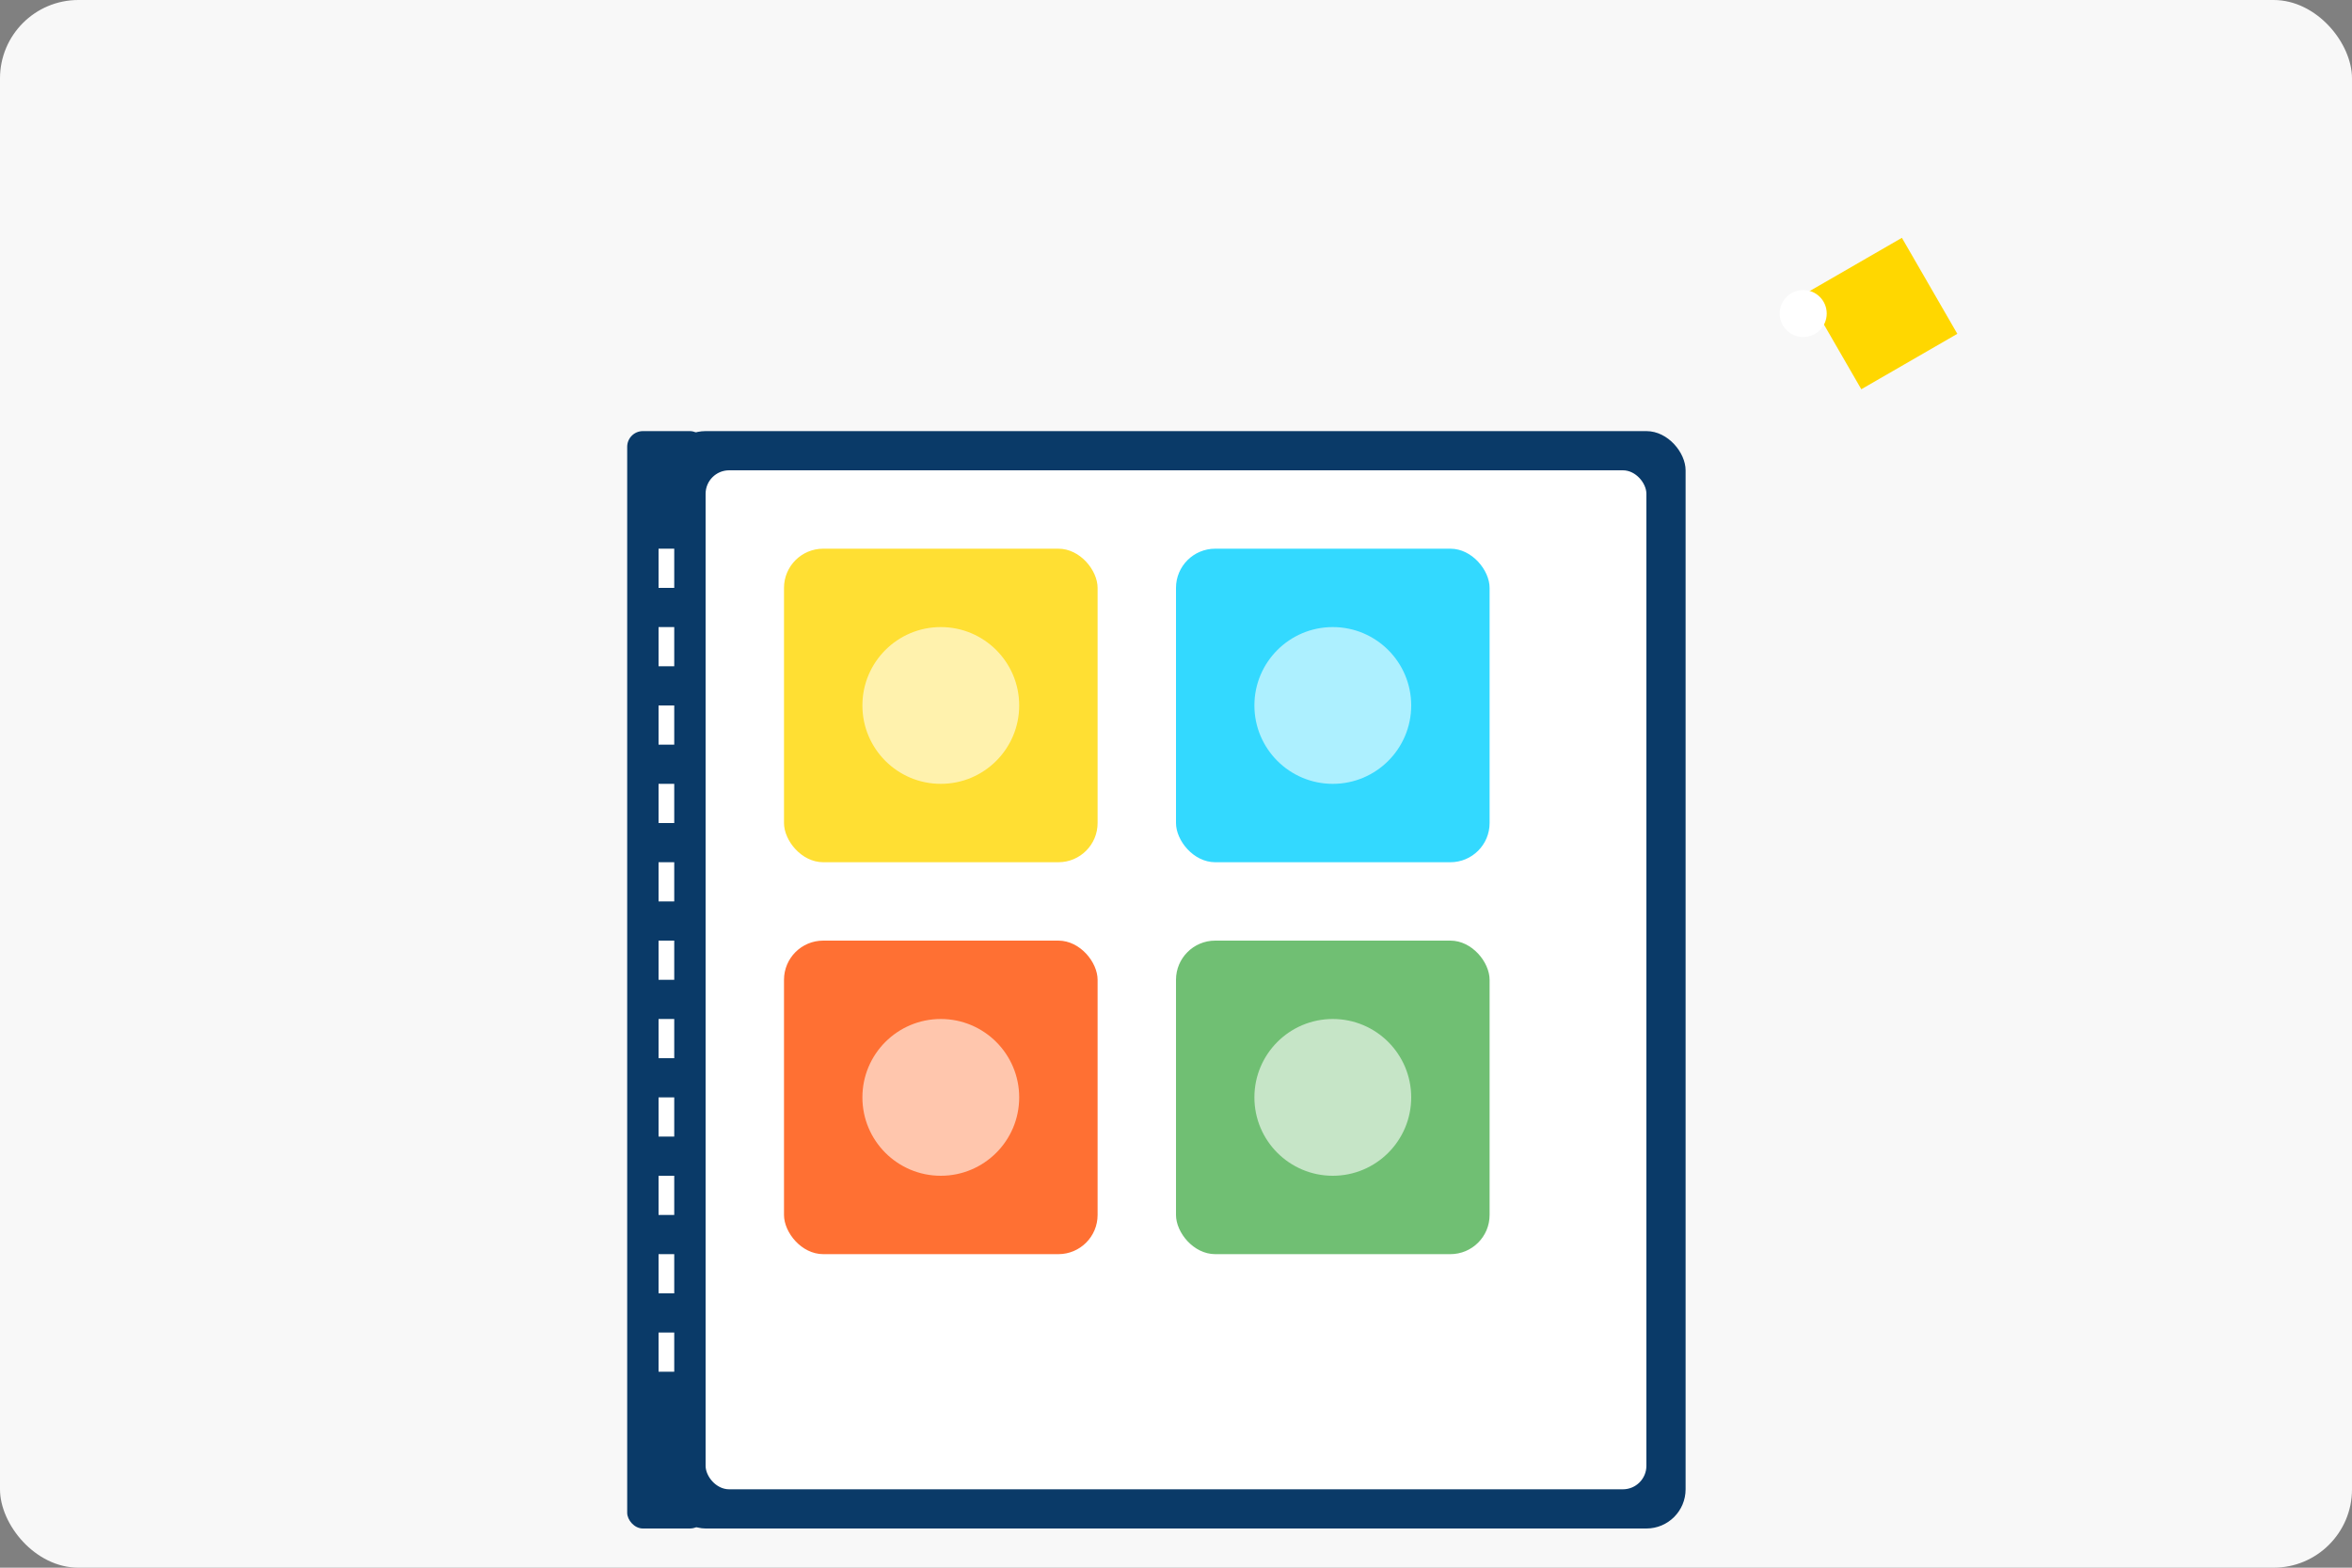 <?xml version="1.0" encoding="UTF-8"?>
<svg xmlns="http://www.w3.org/2000/svg" viewBox="0 0 300 200">
  <rect x="0" y="0" width="300" height="200" fill="#808080" stroke="none"/>
  <!-- Background -->
  <rect width="300" height="200" fill="#f8f8f8" rx="10" ry="10"/>
  
  <!-- Sticker Album -->
  <rect x="85" y="55" width="130" height="140" rx="5" ry="5" fill="#0A3A68"/>
  <rect x="90" y="60" width="120" height="130" rx="3" ry="3" fill="white"/>
  
  <!-- Stickers -->
  <rect x="100" y="70" width="40" height="40" rx="5" ry="5" fill="#FFD700" opacity="0.8"/>
  <rect x="150" y="70" width="40" height="40" rx="5" ry="5" fill="#00CFFF" opacity="0.8"/>
  <rect x="100" y="120" width="40" height="40" rx="5" ry="5" fill="#FF4C00" opacity="0.8"/>
  <rect x="150" y="120" width="40" height="40" rx="5" ry="5" fill="#4CAF50" opacity="0.8"/>
  
  <!-- Sticker Details -->
  <circle cx="120" cy="90" r="10" fill="white" opacity="0.6"/>
  <circle cx="170" cy="90" r="10" fill="white" opacity="0.6"/>
  <circle cx="120" cy="140" r="10" fill="white" opacity="0.6"/>
  <circle cx="170" cy="140" r="10" fill="white" opacity="0.6"/>
  
  <!-- Album Binding -->
  <rect x="80" y="55" width="10" height="140" fill="#0A3A68" rx="2" ry="2"/>
  <line x1="85" y1="70" x2="85" y2="180" stroke="white" stroke-width="2" stroke-dasharray="5 5"/>
  
  <!-- Sparkle -->
  <path d="M230,40 L240,30 L250,40 L240,50 Z" fill="#FFD700" transform="rotate(15 240 40)"/>
  <circle cx="230" cy="40" r="3" fill="white"/>
</svg>